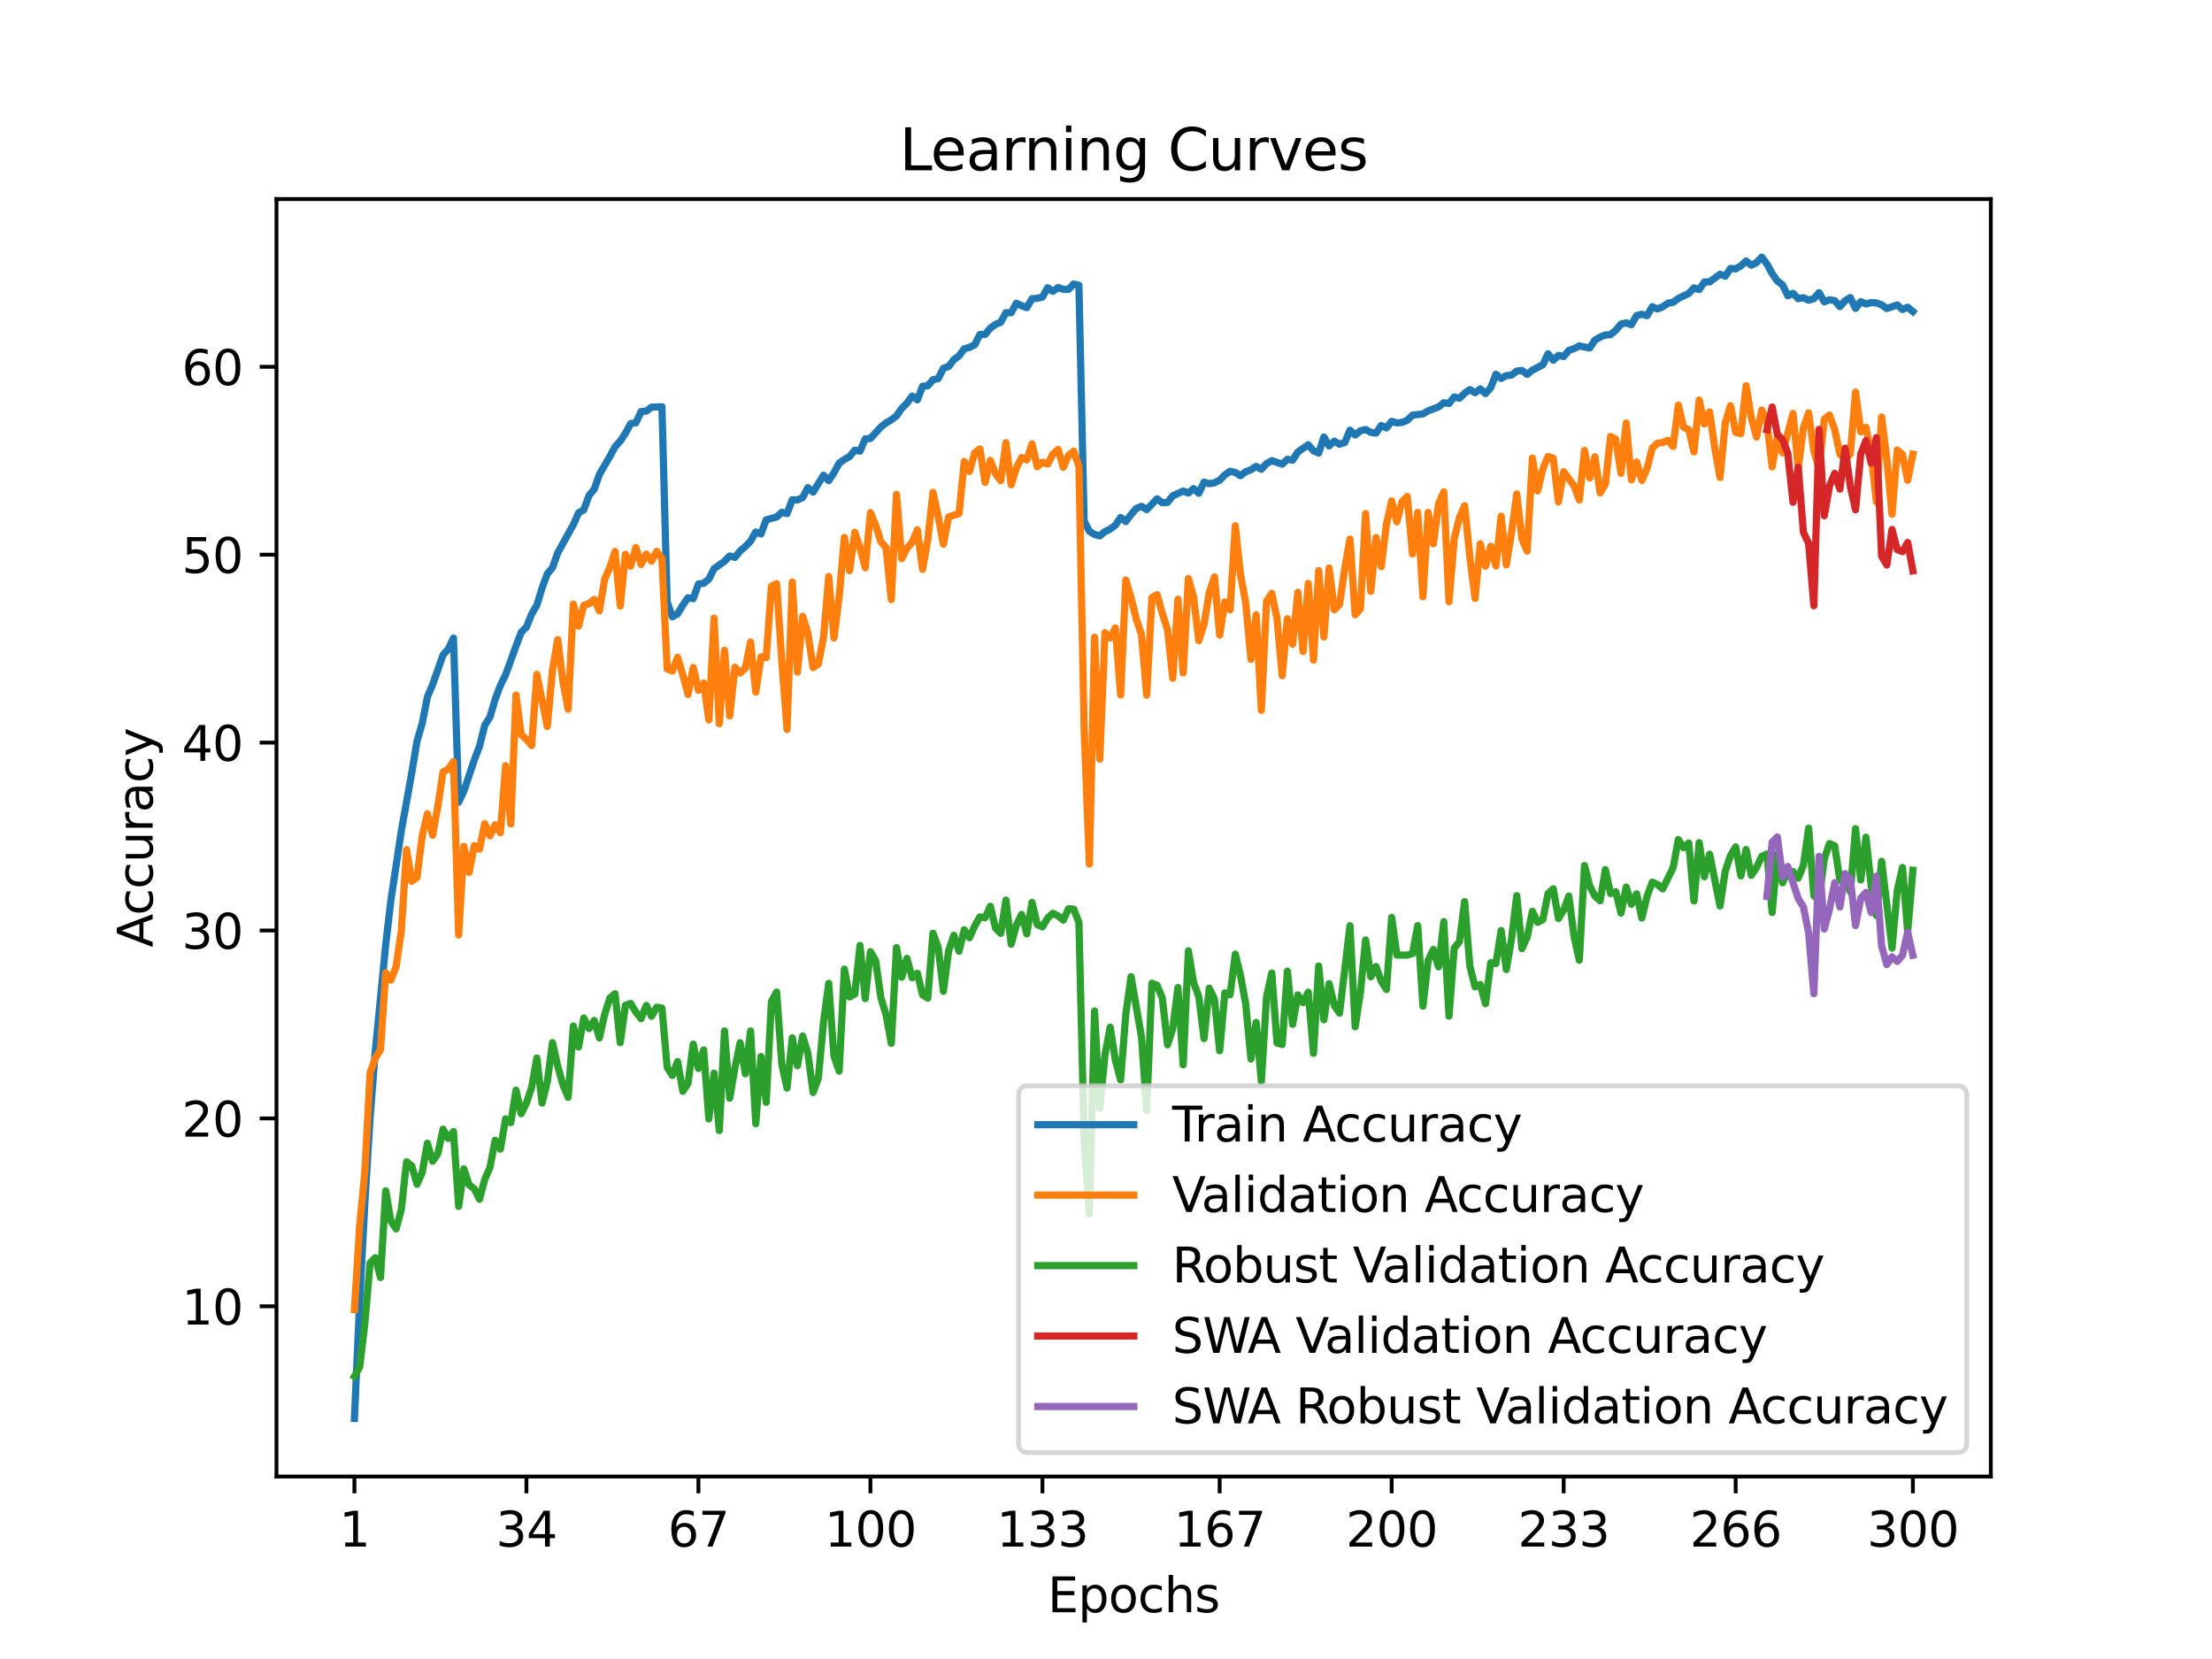 <?xml version="1.0" encoding="utf-8" standalone="no"?>
<!DOCTYPE svg PUBLIC "-//W3C//DTD SVG 1.1//EN"
  "http://www.w3.org/Graphics/SVG/1.1/DTD/svg11.dtd">
<svg xmlns:xlink="http://www.w3.org/1999/xlink" width="460.8pt" height="345.6pt" viewBox="0 0 460.8 345.6" xmlns="http://www.w3.org/2000/svg" version="1.1">
 <defs>
  <style type="text/css">*{stroke-linejoin: round; stroke-linecap: butt}</style>
 </defs>
 <g id="figure_1">
  <g id="patch_1">
   <path d="M 0 345.6 
L 460.8 345.6 
L 460.8 0 
L 0 0 
z
" style="fill: #ffffff"/>
  </g>
  <g id="axes_1">
   <g id="patch_2">
    <path d="M 57.6 307.584 
L 414.72 307.584 
L 414.72 41.472 
L 57.6 41.472 
z
" style="fill: #ffffff"/>
   </g>
   <g id="matplotlib.axis_1">
    <g id="xtick_1">
     <g id="line2d_1">
      <defs>
       <path id="mcc924ea0cf" d="M 0 0 
L 0 3.5 
" style="stroke: #000000; stroke-width: 0.8"/>
      </defs>
      <g>
       <use xlink:href="#mcc924ea0cf" x="73.833" y="307.584" style="stroke: #000000; stroke-width: 0.8"/>
      </g>
     </g>
     <g id="text_1">
      <!-- 1 -->
      <g transform="translate(70.651 322.182) scale(0.1 -0.1)">
       <defs>
        <path id="DejaVuSans-31" d="M 794 531 
L 1825 531 
L 1825 4091 
L 703 3866 
L 703 4441 
L 1819 4666 
L 2450 4666 
L 2450 531 
L 3481 531 
L 3481 0 
L 794 0 
L 794 531 
z
" transform="scale(0.016)"/>
       </defs>
       <use xlink:href="#DejaVuSans-31"/>
      </g>
     </g>
    </g>
    <g id="xtick_2">
     <g id="line2d_2">
      <g>
       <use xlink:href="#mcc924ea0cf" x="109.664" y="307.584" style="stroke: #000000; stroke-width: 0.8"/>
      </g>
     </g>
     <g id="text_2">
      <!-- 34 -->
      <g transform="translate(103.302 322.182) scale(0.1 -0.1)">
       <defs>
        <path id="DejaVuSans-33" d="M 2597 2516 
Q 3050 2419 3304 2112 
Q 3559 1806 3559 1356 
Q 3559 666 3084 287 
Q 2609 -91 1734 -91 
Q 1441 -91 1130 -33 
Q 819 25 488 141 
L 488 750 
Q 750 597 1062 519 
Q 1375 441 1716 441 
Q 2309 441 2620 675 
Q 2931 909 2931 1356 
Q 2931 1769 2642 2001 
Q 2353 2234 1838 2234 
L 1294 2234 
L 1294 2753 
L 1863 2753 
Q 2328 2753 2575 2939 
Q 2822 3125 2822 3475 
Q 2822 3834 2567 4026 
Q 2313 4219 1838 4219 
Q 1578 4219 1281 4162 
Q 984 4106 628 3988 
L 628 4550 
Q 988 4650 1302 4700 
Q 1616 4750 1894 4750 
Q 2613 4750 3031 4423 
Q 3450 4097 3450 3541 
Q 3450 3153 3228 2886 
Q 3006 2619 2597 2516 
z
" transform="scale(0.016)"/>
        <path id="DejaVuSans-34" d="M 2419 4116 
L 825 1625 
L 2419 1625 
L 2419 4116 
z
M 2253 4666 
L 3047 4666 
L 3047 1625 
L 3713 1625 
L 3713 1100 
L 3047 1100 
L 3047 0 
L 2419 0 
L 2419 1100 
L 313 1100 
L 313 1709 
L 2253 4666 
z
" transform="scale(0.016)"/>
       </defs>
       <use xlink:href="#DejaVuSans-33"/>
       <use xlink:href="#DejaVuSans-34" x="63.623"/>
      </g>
     </g>
    </g>
    <g id="xtick_3">
     <g id="line2d_3">
      <g>
       <use xlink:href="#mcc924ea0cf" x="145.496" y="307.584" style="stroke: #000000; stroke-width: 0.8"/>
      </g>
     </g>
     <g id="text_3">
      <!-- 67 -->
      <g transform="translate(139.133 322.182) scale(0.1 -0.1)">
       <defs>
        <path id="DejaVuSans-36" d="M 2113 2584 
Q 1688 2584 1439 2293 
Q 1191 2003 1191 1497 
Q 1191 994 1439 701 
Q 1688 409 2113 409 
Q 2538 409 2786 701 
Q 3034 994 3034 1497 
Q 3034 2003 2786 2293 
Q 2538 2584 2113 2584 
z
M 3366 4563 
L 3366 3988 
Q 3128 4100 2886 4159 
Q 2644 4219 2406 4219 
Q 1781 4219 1451 3797 
Q 1122 3375 1075 2522 
Q 1259 2794 1537 2939 
Q 1816 3084 2150 3084 
Q 2853 3084 3261 2657 
Q 3669 2231 3669 1497 
Q 3669 778 3244 343 
Q 2819 -91 2113 -91 
Q 1303 -91 875 529 
Q 447 1150 447 2328 
Q 447 3434 972 4092 
Q 1497 4750 2381 4750 
Q 2619 4750 2861 4703 
Q 3103 4656 3366 4563 
z
" transform="scale(0.016)"/>
        <path id="DejaVuSans-37" d="M 525 4666 
L 3525 4666 
L 3525 4397 
L 1831 0 
L 1172 0 
L 2766 4134 
L 525 4134 
L 525 4666 
z
" transform="scale(0.016)"/>
       </defs>
       <use xlink:href="#DejaVuSans-36"/>
       <use xlink:href="#DejaVuSans-37" x="63.623"/>
      </g>
     </g>
    </g>
    <g id="xtick_4">
     <g id="line2d_4">
      <g>
       <use xlink:href="#mcc924ea0cf" x="181.327" y="307.584" style="stroke: #000000; stroke-width: 0.8"/>
      </g>
     </g>
     <g id="text_4">
      <!-- 100 -->
      <g transform="translate(171.783 322.182) scale(0.1 -0.1)">
       <defs>
        <path id="DejaVuSans-30" d="M 2034 4250 
Q 1547 4250 1301 3770 
Q 1056 3291 1056 2328 
Q 1056 1369 1301 889 
Q 1547 409 2034 409 
Q 2525 409 2770 889 
Q 3016 1369 3016 2328 
Q 3016 3291 2770 3770 
Q 2525 4250 2034 4250 
z
M 2034 4750 
Q 2819 4750 3233 4129 
Q 3647 3509 3647 2328 
Q 3647 1150 3233 529 
Q 2819 -91 2034 -91 
Q 1250 -91 836 529 
Q 422 1150 422 2328 
Q 422 3509 836 4129 
Q 1250 4750 2034 4750 
z
" transform="scale(0.016)"/>
       </defs>
       <use xlink:href="#DejaVuSans-31"/>
       <use xlink:href="#DejaVuSans-30" x="63.623"/>
       <use xlink:href="#DejaVuSans-30" x="127.246"/>
      </g>
     </g>
    </g>
    <g id="xtick_5">
     <g id="line2d_5">
      <g>
       <use xlink:href="#mcc924ea0cf" x="217.158" y="307.584" style="stroke: #000000; stroke-width: 0.8"/>
      </g>
     </g>
     <g id="text_5">
      <!-- 133 -->
      <g transform="translate(207.615 322.182) scale(0.1 -0.1)">
       <use xlink:href="#DejaVuSans-31"/>
       <use xlink:href="#DejaVuSans-33" x="63.623"/>
       <use xlink:href="#DejaVuSans-33" x="127.246"/>
      </g>
     </g>
    </g>
    <g id="xtick_6">
     <g id="line2d_6">
      <g>
       <use xlink:href="#mcc924ea0cf" x="254.076" y="307.584" style="stroke: #000000; stroke-width: 0.8"/>
      </g>
     </g>
     <g id="text_6">
      <!-- 167 -->
      <g transform="translate(244.532 322.182) scale(0.1 -0.1)">
       <use xlink:href="#DejaVuSans-31"/>
       <use xlink:href="#DejaVuSans-36" x="63.623"/>
       <use xlink:href="#DejaVuSans-37" x="127.246"/>
      </g>
     </g>
    </g>
    <g id="xtick_7">
     <g id="line2d_7">
      <g>
       <use xlink:href="#mcc924ea0cf" x="289.907" y="307.584" style="stroke: #000000; stroke-width: 0.8"/>
      </g>
     </g>
     <g id="text_7">
      <!-- 200 -->
      <g transform="translate(280.363 322.182) scale(0.1 -0.1)">
       <defs>
        <path id="DejaVuSans-32" d="M 1228 531 
L 3431 531 
L 3431 0 
L 469 0 
L 469 531 
Q 828 903 1448 1529 
Q 2069 2156 2228 2338 
Q 2531 2678 2651 2914 
Q 2772 3150 2772 3378 
Q 2772 3750 2511 3984 
Q 2250 4219 1831 4219 
Q 1534 4219 1204 4116 
Q 875 4013 500 3803 
L 500 4441 
Q 881 4594 1212 4672 
Q 1544 4750 1819 4750 
Q 2544 4750 2975 4387 
Q 3406 4025 3406 3419 
Q 3406 3131 3298 2873 
Q 3191 2616 2906 2266 
Q 2828 2175 2409 1742 
Q 1991 1309 1228 531 
z
" transform="scale(0.016)"/>
       </defs>
       <use xlink:href="#DejaVuSans-32"/>
       <use xlink:href="#DejaVuSans-30" x="63.623"/>
       <use xlink:href="#DejaVuSans-30" x="127.246"/>
      </g>
     </g>
    </g>
    <g id="xtick_8">
     <g id="line2d_8">
      <g>
       <use xlink:href="#mcc924ea0cf" x="325.739" y="307.584" style="stroke: #000000; stroke-width: 0.8"/>
      </g>
     </g>
     <g id="text_8">
      <!-- 233 -->
      <g transform="translate(316.195 322.182) scale(0.1 -0.1)">
       <use xlink:href="#DejaVuSans-32"/>
       <use xlink:href="#DejaVuSans-33" x="63.623"/>
       <use xlink:href="#DejaVuSans-33" x="127.246"/>
      </g>
     </g>
    </g>
    <g id="xtick_9">
     <g id="line2d_9">
      <g>
       <use xlink:href="#mcc924ea0cf" x="361.57" y="307.584" style="stroke: #000000; stroke-width: 0.8"/>
      </g>
     </g>
     <g id="text_9">
      <!-- 266 -->
      <g transform="translate(352.026 322.182) scale(0.1 -0.1)">
       <use xlink:href="#DejaVuSans-32"/>
       <use xlink:href="#DejaVuSans-36" x="63.623"/>
       <use xlink:href="#DejaVuSans-36" x="127.246"/>
      </g>
     </g>
    </g>
    <g id="xtick_10">
     <g id="line2d_10">
      <g>
       <use xlink:href="#mcc924ea0cf" x="398.487" y="307.584" style="stroke: #000000; stroke-width: 0.8"/>
      </g>
     </g>
     <g id="text_10">
      <!-- 300 -->
      <g transform="translate(388.944 322.182) scale(0.1 -0.1)">
       <use xlink:href="#DejaVuSans-33"/>
       <use xlink:href="#DejaVuSans-30" x="63.623"/>
       <use xlink:href="#DejaVuSans-30" x="127.246"/>
      </g>
     </g>
    </g>
    <g id="text_11">
     <!-- Epochs -->
     <g transform="translate(218.244 335.861) scale(0.1 -0.1)">
      <defs>
       <path id="DejaVuSans-45" d="M 628 4666 
L 3578 4666 
L 3578 4134 
L 1259 4134 
L 1259 2753 
L 3481 2753 
L 3481 2222 
L 1259 2222 
L 1259 531 
L 3634 531 
L 3634 0 
L 628 0 
L 628 4666 
z
" transform="scale(0.016)"/>
       <path id="DejaVuSans-70" d="M 1159 525 
L 1159 -1331 
L 581 -1331 
L 581 3500 
L 1159 3500 
L 1159 2969 
Q 1341 3281 1617 3432 
Q 1894 3584 2278 3584 
Q 2916 3584 3314 3078 
Q 3713 2572 3713 1747 
Q 3713 922 3314 415 
Q 2916 -91 2278 -91 
Q 1894 -91 1617 61 
Q 1341 213 1159 525 
z
M 3116 1747 
Q 3116 2381 2855 2742 
Q 2594 3103 2138 3103 
Q 1681 3103 1420 2742 
Q 1159 2381 1159 1747 
Q 1159 1113 1420 752 
Q 1681 391 2138 391 
Q 2594 391 2855 752 
Q 3116 1113 3116 1747 
z
" transform="scale(0.016)"/>
       <path id="DejaVuSans-6f" d="M 1959 3097 
Q 1497 3097 1228 2736 
Q 959 2375 959 1747 
Q 959 1119 1226 758 
Q 1494 397 1959 397 
Q 2419 397 2687 759 
Q 2956 1122 2956 1747 
Q 2956 2369 2687 2733 
Q 2419 3097 1959 3097 
z
M 1959 3584 
Q 2709 3584 3137 3096 
Q 3566 2609 3566 1747 
Q 3566 888 3137 398 
Q 2709 -91 1959 -91 
Q 1206 -91 779 398 
Q 353 888 353 1747 
Q 353 2609 779 3096 
Q 1206 3584 1959 3584 
z
" transform="scale(0.016)"/>
       <path id="DejaVuSans-63" d="M 3122 3366 
L 3122 2828 
Q 2878 2963 2633 3030 
Q 2388 3097 2138 3097 
Q 1578 3097 1268 2742 
Q 959 2388 959 1747 
Q 959 1106 1268 751 
Q 1578 397 2138 397 
Q 2388 397 2633 464 
Q 2878 531 3122 666 
L 3122 134 
Q 2881 22 2623 -34 
Q 2366 -91 2075 -91 
Q 1284 -91 818 406 
Q 353 903 353 1747 
Q 353 2603 823 3093 
Q 1294 3584 2113 3584 
Q 2378 3584 2631 3529 
Q 2884 3475 3122 3366 
z
" transform="scale(0.016)"/>
       <path id="DejaVuSans-68" d="M 3513 2113 
L 3513 0 
L 2938 0 
L 2938 2094 
Q 2938 2591 2744 2837 
Q 2550 3084 2163 3084 
Q 1697 3084 1428 2787 
Q 1159 2491 1159 1978 
L 1159 0 
L 581 0 
L 581 4863 
L 1159 4863 
L 1159 2956 
Q 1366 3272 1645 3428 
Q 1925 3584 2291 3584 
Q 2894 3584 3203 3211 
Q 3513 2838 3513 2113 
z
" transform="scale(0.016)"/>
       <path id="DejaVuSans-73" d="M 2834 3397 
L 2834 2853 
Q 2591 2978 2328 3040 
Q 2066 3103 1784 3103 
Q 1356 3103 1142 2972 
Q 928 2841 928 2578 
Q 928 2378 1081 2264 
Q 1234 2150 1697 2047 
L 1894 2003 
Q 2506 1872 2764 1633 
Q 3022 1394 3022 966 
Q 3022 478 2636 193 
Q 2250 -91 1575 -91 
Q 1294 -91 989 -36 
Q 684 19 347 128 
L 347 722 
Q 666 556 975 473 
Q 1284 391 1588 391 
Q 1994 391 2212 530 
Q 2431 669 2431 922 
Q 2431 1156 2273 1281 
Q 2116 1406 1581 1522 
L 1381 1569 
Q 847 1681 609 1914 
Q 372 2147 372 2553 
Q 372 3047 722 3315 
Q 1072 3584 1716 3584 
Q 2034 3584 2315 3537 
Q 2597 3491 2834 3397 
z
" transform="scale(0.016)"/>
      </defs>
      <use xlink:href="#DejaVuSans-45"/>
      <use xlink:href="#DejaVuSans-70" x="63.184"/>
      <use xlink:href="#DejaVuSans-6f" x="126.66"/>
      <use xlink:href="#DejaVuSans-63" x="187.842"/>
      <use xlink:href="#DejaVuSans-68" x="242.822"/>
      <use xlink:href="#DejaVuSans-73" x="306.201"/>
     </g>
    </g>
   </g>
   <g id="matplotlib.axis_2">
    <g id="ytick_1">
     <g id="line2d_11">
      <defs>
       <path id="mb33be1d3db" d="M 0 0 
L -3.5 0 
" style="stroke: #000000; stroke-width: 0.8"/>
      </defs>
      <g>
       <use xlink:href="#mb33be1d3db" x="57.6" y="272.127" style="stroke: #000000; stroke-width: 0.8"/>
      </g>
     </g>
     <g id="text_12">
      <!-- 10 -->
      <g transform="translate(37.875 275.926) scale(0.1 -0.1)">
       <use xlink:href="#DejaVuSans-31"/>
       <use xlink:href="#DejaVuSans-30" x="63.623"/>
      </g>
     </g>
    </g>
    <g id="ytick_2">
     <g id="line2d_12">
      <g>
       <use xlink:href="#mb33be1d3db" x="57.6" y="232.983" style="stroke: #000000; stroke-width: 0.8"/>
      </g>
     </g>
     <g id="text_13">
      <!-- 20 -->
      <g transform="translate(37.875 236.783) scale(0.1 -0.1)">
       <use xlink:href="#DejaVuSans-32"/>
       <use xlink:href="#DejaVuSans-30" x="63.623"/>
      </g>
     </g>
    </g>
    <g id="ytick_3">
     <g id="line2d_13">
      <g>
       <use xlink:href="#mb33be1d3db" x="57.6" y="193.84" style="stroke: #000000; stroke-width: 0.8"/>
      </g>
     </g>
     <g id="text_14">
      <!-- 30 -->
      <g transform="translate(37.875 197.639) scale(0.1 -0.1)">
       <use xlink:href="#DejaVuSans-33"/>
       <use xlink:href="#DejaVuSans-30" x="63.623"/>
      </g>
     </g>
    </g>
    <g id="ytick_4">
     <g id="line2d_14">
      <g>
       <use xlink:href="#mb33be1d3db" x="57.6" y="154.696" style="stroke: #000000; stroke-width: 0.8"/>
      </g>
     </g>
     <g id="text_15">
      <!-- 40 -->
      <g transform="translate(37.875 158.495) scale(0.1 -0.1)">
       <use xlink:href="#DejaVuSans-34"/>
       <use xlink:href="#DejaVuSans-30" x="63.623"/>
      </g>
     </g>
    </g>
    <g id="ytick_5">
     <g id="line2d_15">
      <g>
       <use xlink:href="#mb33be1d3db" x="57.6" y="115.552" style="stroke: #000000; stroke-width: 0.8"/>
      </g>
     </g>
     <g id="text_16">
      <!-- 50 -->
      <g transform="translate(37.875 119.351) scale(0.1 -0.1)">
       <defs>
        <path id="DejaVuSans-35" d="M 691 4666 
L 3169 4666 
L 3169 4134 
L 1269 4134 
L 1269 2991 
Q 1406 3038 1543 3061 
Q 1681 3084 1819 3084 
Q 2600 3084 3056 2656 
Q 3513 2228 3513 1497 
Q 3513 744 3044 326 
Q 2575 -91 1722 -91 
Q 1428 -91 1123 -41 
Q 819 9 494 109 
L 494 744 
Q 775 591 1075 516 
Q 1375 441 1709 441 
Q 2250 441 2565 725 
Q 2881 1009 2881 1497 
Q 2881 1984 2565 2268 
Q 2250 2553 1709 2553 
Q 1456 2553 1204 2497 
Q 953 2441 691 2322 
L 691 4666 
z
" transform="scale(0.016)"/>
       </defs>
       <use xlink:href="#DejaVuSans-35"/>
       <use xlink:href="#DejaVuSans-30" x="63.623"/>
      </g>
     </g>
    </g>
    <g id="ytick_6">
     <g id="line2d_16">
      <g>
       <use xlink:href="#mb33be1d3db" x="57.6" y="76.408" style="stroke: #000000; stroke-width: 0.8"/>
      </g>
     </g>
     <g id="text_17">
      <!-- 60 -->
      <g transform="translate(37.875 80.208) scale(0.1 -0.1)">
       <use xlink:href="#DejaVuSans-36"/>
       <use xlink:href="#DejaVuSans-30" x="63.623"/>
      </g>
     </g>
    </g>
    <g id="text_18">
     <!-- Accuracy -->
     <g transform="translate(31.795 197.356) rotate(-90) scale(0.1 -0.1)">
      <defs>
       <path id="DejaVuSans-41" d="M 2188 4044 
L 1331 1722 
L 3047 1722 
L 2188 4044 
z
M 1831 4666 
L 2547 4666 
L 4325 0 
L 3669 0 
L 3244 1197 
L 1141 1197 
L 716 0 
L 50 0 
L 1831 4666 
z
" transform="scale(0.016)"/>
       <path id="DejaVuSans-75" d="M 544 1381 
L 544 3500 
L 1119 3500 
L 1119 1403 
Q 1119 906 1312 657 
Q 1506 409 1894 409 
Q 2359 409 2629 706 
Q 2900 1003 2900 1516 
L 2900 3500 
L 3475 3500 
L 3475 0 
L 2900 0 
L 2900 538 
Q 2691 219 2414 64 
Q 2138 -91 1772 -91 
Q 1169 -91 856 284 
Q 544 659 544 1381 
z
M 1991 3584 
L 1991 3584 
z
" transform="scale(0.016)"/>
       <path id="DejaVuSans-72" d="M 2631 2963 
Q 2534 3019 2420 3045 
Q 2306 3072 2169 3072 
Q 1681 3072 1420 2755 
Q 1159 2438 1159 1844 
L 1159 0 
L 581 0 
L 581 3500 
L 1159 3500 
L 1159 2956 
Q 1341 3275 1631 3429 
Q 1922 3584 2338 3584 
Q 2397 3584 2469 3576 
Q 2541 3569 2628 3553 
L 2631 2963 
z
" transform="scale(0.016)"/>
       <path id="DejaVuSans-61" d="M 2194 1759 
Q 1497 1759 1228 1600 
Q 959 1441 959 1056 
Q 959 750 1161 570 
Q 1363 391 1709 391 
Q 2188 391 2477 730 
Q 2766 1069 2766 1631 
L 2766 1759 
L 2194 1759 
z
M 3341 1997 
L 3341 0 
L 2766 0 
L 2766 531 
Q 2569 213 2275 61 
Q 1981 -91 1556 -91 
Q 1019 -91 701 211 
Q 384 513 384 1019 
Q 384 1609 779 1909 
Q 1175 2209 1959 2209 
L 2766 2209 
L 2766 2266 
Q 2766 2663 2505 2880 
Q 2244 3097 1772 3097 
Q 1472 3097 1187 3025 
Q 903 2953 641 2809 
L 641 3341 
Q 956 3463 1253 3523 
Q 1550 3584 1831 3584 
Q 2591 3584 2966 3190 
Q 3341 2797 3341 1997 
z
" transform="scale(0.016)"/>
       <path id="DejaVuSans-79" d="M 2059 -325 
Q 1816 -950 1584 -1140 
Q 1353 -1331 966 -1331 
L 506 -1331 
L 506 -850 
L 844 -850 
Q 1081 -850 1212 -737 
Q 1344 -625 1503 -206 
L 1606 56 
L 191 3500 
L 800 3500 
L 1894 763 
L 2988 3500 
L 3597 3500 
L 2059 -325 
z
" transform="scale(0.016)"/>
      </defs>
      <use xlink:href="#DejaVuSans-41"/>
      <use xlink:href="#DejaVuSans-63" x="66.658"/>
      <use xlink:href="#DejaVuSans-63" x="121.639"/>
      <use xlink:href="#DejaVuSans-75" x="176.619"/>
      <use xlink:href="#DejaVuSans-72" x="239.998"/>
      <use xlink:href="#DejaVuSans-61" x="281.111"/>
      <use xlink:href="#DejaVuSans-63" x="342.391"/>
      <use xlink:href="#DejaVuSans-79" x="397.371"/>
     </g>
    </g>
   </g>
   <g id="line2d_17">
    <path d="M 73.833 295.488 
L 74.919 271.168 
L 76.004 250.653 
L 77.09 232.944 
L 78.176 219.04 
L 80.348 196.803 
L 81.433 187.526 
L 83.605 173.066 
L 85.777 160.99 
L 86.862 154.434 
L 87.948 150.695 
L 89.034 145.188 
L 90.12 142.62 
L 92.291 136.439 
L 93.377 135.23 
L 94.463 132.912 
L 95.549 167.085 
L 96.635 164.807 
L 98.806 158.297 
L 99.892 155.475 
L 100.978 151.091 
L 102.064 149.392 
L 103.149 145.673 
L 104.235 142.788 
L 105.321 140.588 
L 107.493 134.588 
L 108.578 131.711 
L 109.664 130.65 
L 110.75 127.925 
L 111.836 126.066 
L 112.922 122.512 
L 114.007 119.545 
L 115.093 118.269 
L 116.179 115.176 
L 119.436 109.293 
L 120.522 106.85 
L 121.608 106.216 
L 122.694 103.23 
L 123.78 101.922 
L 124.865 98.826 
L 127.037 95.088 
L 128.123 93.056 
L 129.209 91.886 
L 130.294 90.254 
L 131.38 88.242 
L 132.466 88.081 
L 133.552 85.74 
L 134.638 85.642 
L 135.723 84.824 
L 137.895 84.734 
L 138.981 125.389 
L 140.067 128.485 
L 141.152 127.878 
L 142.238 126.086 
L 143.324 124.512 
L 144.41 124.716 
L 145.496 121.659 
L 146.581 121.506 
L 147.667 120.641 
L 148.753 118.468 
L 150.925 116.926 
L 152.01 115.81 
L 153.096 116.116 
L 154.182 114.769 
L 155.268 113.861 
L 156.354 112.73 
L 157.439 110.824 
L 158.525 111.235 
L 159.611 108.287 
L 161.783 107.7 
L 162.868 106.713 
L 163.954 106.991 
L 165.04 104.11 
L 166.126 104.138 
L 167.212 103.641 
L 168.297 101.582 
L 169.383 102.517 
L 171.555 98.994 
L 172.641 100.122 
L 173.726 98.485 
L 174.812 96.493 
L 175.898 95.71 
L 176.984 95.107 
L 178.07 93.788 
L 179.155 93.972 
L 180.241 91.432 
L 181.327 91.346 
L 183.499 88.946 
L 184.584 88.105 
L 185.67 87.466 
L 186.756 86.633 
L 187.842 85.075 
L 188.928 83.994 
L 190.013 82.507 
L 191.099 83.294 
L 192.185 80.464 
L 193.271 80.37 
L 194.357 79.109 
L 195.442 78.878 
L 196.528 76.718 
L 197.614 76.35 
L 198.7 74.929 
L 199.786 74.138 
L 200.871 72.662 
L 201.957 72.353 
L 203.043 71.856 
L 204.129 69.68 
L 205.215 69.672 
L 206.3 68.36 
L 207.386 67.581 
L 208.472 67.116 
L 209.558 65.131 
L 210.644 65.147 
L 211.729 63.158 
L 212.815 63.698 
L 213.901 64.086 
L 214.987 62.219 
L 216.073 62.144 
L 217.158 61.882 
L 218.244 59.941 
L 219.33 60.688 
L 220.416 59.905 
L 221.502 60.277 
L 222.587 60.289 
L 223.673 59.166 
L 224.759 59.424 
L 225.845 108.553 
L 226.931 110.667 
L 228.016 111.344 
L 229.102 111.63 
L 230.188 110.722 
L 231.274 110.232 
L 232.36 109.403 
L 233.445 107.806 
L 234.531 108.651 
L 235.617 107.187 
L 236.703 105.931 
L 237.789 105.48 
L 238.875 106.165 
L 241.046 103.915 
L 242.132 104.748 
L 243.218 104.662 
L 244.304 103.292 
L 246.475 102.298 
L 247.561 102.705 
L 248.647 101.777 
L 249.733 102.752 
L 250.818 100.443 
L 251.904 100.764 
L 252.99 100.572 
L 254.076 100.028 
L 255.162 98.932 
L 256.247 98.164 
L 257.333 98.419 
L 258.419 99.092 
L 259.505 98.274 
L 260.591 97.859 
L 261.676 97.166 
L 262.762 97.75 
L 263.848 96.56 
L 264.934 95.961 
L 267.105 96.697 
L 268.191 95.679 
L 269.277 95.851 
L 270.363 94.156 
L 272.534 92.649 
L 273.62 93.921 
L 274.706 94.371 
L 275.792 91.044 
L 276.878 92.9 
L 277.963 91.898 
L 279.049 92.543 
L 280.135 92.195 
L 281.221 89.608 
L 282.307 90.621 
L 283.392 89.745 
L 284.478 89.471 
L 285.564 90.066 
L 286.65 90.23 
L 287.736 88.637 
L 288.821 89.15 
L 289.907 87.768 
L 290.993 88.101 
L 292.079 87.995 
L 293.165 87.553 
L 294.25 86.472 
L 296.422 86.233 
L 297.508 85.58 
L 299.679 84.769 
L 300.765 83.9 
L 301.851 84.053 
L 302.937 82.687 
L 304.023 82.965 
L 305.108 81.92 
L 306.194 81.153 
L 307.28 81.814 
L 308.366 81.016 
L 309.452 81.994 
L 310.537 80.781 
L 311.623 77.97 
L 312.709 78.847 
L 313.795 78.244 
L 314.881 78.139 
L 315.966 77.297 
L 317.052 77.183 
L 318.138 77.986 
L 319.224 77.105 
L 321.395 75.99 
L 322.481 73.696 
L 323.567 75.034 
L 324.653 74.04 
L 325.739 74.267 
L 326.824 72.987 
L 327.91 72.619 
L 328.996 72.071 
L 331.168 72.494 
L 332.253 70.838 
L 333.339 70.228 
L 334.425 69.77 
L 335.511 69.715 
L 336.597 68.803 
L 337.682 67.519 
L 338.768 67.257 
L 339.854 67.648 
L 340.94 65.73 
L 342.026 65.468 
L 343.111 65.765 
L 344.197 63.886 
L 345.283 64.372 
L 346.369 63.906 
L 347.455 63.162 
L 348.54 62.966 
L 349.626 62.168 
L 351.798 61.127 
L 352.884 59.976 
L 353.969 60.328 
L 355.055 58.743 
L 356.141 58.723 
L 358.313 57.126 
L 359.398 57.529 
L 360.484 55.921 
L 361.57 55.999 
L 362.656 55.396 
L 363.742 54.367 
L 364.827 55.251 
L 365.913 54.715 
L 366.999 53.568 
L 368.085 54.989 
L 369.171 56.989 
L 370.256 58.528 
L 371.342 59.35 
L 372.428 61.612 
L 373.514 61.103 
L 374.6 62.231 
L 375.685 62.019 
L 376.771 62.54 
L 377.857 62.219 
L 378.943 60.962 
L 380.029 62.872 
L 381.114 62.454 
L 382.2 62.626 
L 383.286 63.863 
L 384.372 62.645 
L 385.458 61.988 
L 386.543 64.254 
L 387.629 62.841 
L 388.715 63.315 
L 389.801 63.041 
L 390.887 63.099 
L 391.972 63.503 
L 393.058 64.27 
L 395.23 63.526 
L 396.316 64.481 
L 397.401 63.988 
L 398.487 64.896 
L 398.487 64.896 
" clip-path="url(#p3b4bf6037f)" style="fill: none; stroke: #1f77b4; stroke-width: 1.5; stroke-linecap: square"/>
   </g>
   <g id="line2d_18">
    <path d="M 73.833 272.792 
L 74.919 255.334 
L 76.004 244.139 
L 77.09 223.511 
L 78.176 220.457 
L 79.262 218.618 
L 80.348 202.647 
L 81.433 204.174 
L 82.519 201.355 
L 83.605 193.84 
L 84.691 177.008 
L 85.777 183.584 
L 86.862 182.801 
L 87.948 174.15 
L 89.034 169.531 
L 90.12 173.994 
L 91.206 167.926 
L 92.291 160.802 
L 93.377 160.254 
L 94.463 158.649 
L 95.549 194.779 
L 96.635 176.303 
L 97.72 181.744 
L 98.806 176.147 
L 99.892 176.89 
L 100.978 171.567 
L 102.064 174.111 
L 103.149 171.802 
L 104.235 173.485 
L 105.321 159.511 
L 106.407 171.645 
L 107.493 144.792 
L 108.578 153.052 
L 109.664 154.03 
L 110.75 155.322 
L 111.836 140.487 
L 114.007 151.329 
L 115.093 139.625 
L 116.179 133.245 
L 117.265 141.974 
L 118.351 147.728 
L 119.436 125.847 
L 120.522 130.427 
L 121.608 126.121 
L 122.694 125.769 
L 123.78 124.868 
L 124.865 127.256 
L 125.951 120.68 
L 127.037 118.214 
L 128.123 114.887 
L 129.209 126.238 
L 130.294 115.474 
L 131.38 117.94 
L 132.466 114.065 
L 133.552 117.588 
L 134.638 115.435 
L 135.723 116.883 
L 136.809 114.848 
L 137.895 116.374 
L 138.981 139.351 
L 140.067 139.782 
L 141.152 136.925 
L 142.238 140.565 
L 143.324 144.675 
L 144.41 139.038 
L 145.496 143.814 
L 146.581 142.287 
L 147.667 149.959 
L 148.753 128.783 
L 149.839 150.781 
L 150.925 135.476 
L 152.01 149.137 
L 153.096 138.999 
L 154.182 140.213 
L 155.268 139.195 
L 156.354 133.754 
L 157.439 144.166 
L 158.525 136.846 
L 159.611 137.003 
L 160.697 122.128 
L 161.783 121.58 
L 162.868 137.825 
L 163.954 151.956 
L 165.04 121.267 
L 166.126 140.017 
L 167.212 128.391 
L 168.297 131.875 
L 169.383 139.077 
L 170.469 138.295 
L 171.555 132.775 
L 172.641 120.093 
L 173.726 132.893 
L 174.812 124.32 
L 175.898 111.951 
L 176.984 118.879 
L 178.07 110.894 
L 179.155 114.104 
L 180.241 118.253 
L 181.327 106.784 
L 182.413 109.407 
L 183.499 112.851 
L 184.584 114.065 
L 185.67 124.907 
L 186.756 102.987 
L 187.842 116.374 
L 188.928 114.221 
L 190.013 112.969 
L 191.099 110.385 
L 192.185 118.605 
L 193.271 112.499 
L 194.357 102.556 
L 195.442 107.567 
L 196.528 113.36 
L 197.614 107.684 
L 199.786 106.98 
L 200.871 96.137 
L 201.957 98.211 
L 203.043 94.336 
L 204.129 93.514 
L 205.215 100.482 
L 206.3 95.902 
L 207.386 98.681 
L 208.472 100.129 
L 209.558 92.222 
L 210.644 100.991 
L 211.729 97.507 
L 212.815 95.315 
L 213.901 95.824 
L 214.987 92.457 
L 216.073 97.233 
L 217.158 96.293 
L 218.244 96.685 
L 219.33 94.61 
L 220.416 93.632 
L 221.502 97.35 
L 222.587 94.884 
L 223.673 93.984 
L 224.759 97.155 
L 225.845 151.838 
L 226.931 180.022 
L 228.016 132.736 
L 229.102 158.14 
L 230.188 131.797 
L 231.274 132.893 
L 232.36 130.818 
L 233.445 144.753 
L 234.531 120.837 
L 235.617 124.516 
L 236.703 128.939 
L 237.789 132.188 
L 238.875 144.792 
L 239.96 124.516 
L 241.046 123.89 
L 242.132 127.804 
L 243.218 131.17 
L 244.304 141.309 
L 245.389 124.829 
L 246.475 140.174 
L 247.561 120.523 
L 248.647 124.399 
L 249.733 133.48 
L 250.818 130.035 
L 251.904 123.498 
L 252.99 120.171 
L 254.076 132.306 
L 255.162 125.377 
L 256.247 127.021 
L 257.333 109.524 
L 258.419 119.701 
L 259.505 125.573 
L 260.591 137.355 
L 261.676 128.078 
L 262.762 147.963 
L 263.848 125.221 
L 264.934 123.616 
L 266.02 128.822 
L 267.105 140.761 
L 268.191 128.9 
L 269.277 134.185 
L 270.363 123.381 
L 271.449 135.711 
L 272.534 121.541 
L 273.62 137.512 
L 274.706 118.879 
L 275.792 132.697 
L 276.878 118.331 
L 277.963 127.021 
L 279.049 125.925 
L 280.135 118.449 
L 281.221 112.303 
L 282.307 128.078 
L 283.392 126.825 
L 284.478 106.98 
L 285.564 123.185 
L 286.65 111.99 
L 287.736 118.057 
L 288.821 109.172 
L 289.907 104.357 
L 290.993 108.702 
L 292.079 104.474 
L 293.165 103.418 
L 294.25 115.396 
L 295.336 106.745 
L 296.422 124.32 
L 297.508 106.745 
L 298.594 113.282 
L 299.679 104.983 
L 300.765 102.478 
L 301.851 125.338 
L 302.937 112.225 
L 304.023 107.841 
L 305.108 105.336 
L 306.194 116.022 
L 307.28 124.673 
L 308.366 113.282 
L 309.452 117.94 
L 310.537 113.791 
L 311.623 117.901 
L 312.709 107.528 
L 313.795 117.666 
L 314.881 110.894 
L 315.966 102.909 
L 317.052 112.264 
L 318.138 114.808 
L 319.224 95.432 
L 320.31 102.282 
L 321.395 97.703 
L 322.481 95.08 
L 323.567 95.471 
L 324.653 104.553 
L 325.739 98.251 
L 327.91 101.225 
L 328.996 104.161 
L 330.082 93.827 
L 331.168 99.581 
L 332.253 95.158 
L 333.339 102.674 
L 334.425 100.873 
L 335.511 90.931 
L 336.597 91.518 
L 337.682 98.603 
L 338.768 88.112 
L 339.854 99.973 
L 340.94 96.254 
L 342.026 100.09 
L 343.111 97.585 
L 344.197 93.318 
L 345.283 92.34 
L 346.369 92.183 
L 347.455 91.714 
L 348.54 93.005 
L 349.626 84.394 
L 350.712 88.974 
L 351.798 89.522 
L 352.884 94.14 
L 353.969 83.337 
L 355.055 88.308 
L 356.141 85.803 
L 357.227 93.358 
L 358.313 99.464 
L 359.398 88.112 
L 360.484 84.511 
L 361.57 90.07 
L 362.656 90.344 
L 363.742 80.362 
L 364.827 87.016 
L 365.913 91.048 
L 366.999 85.411 
L 368.085 88.034 
L 369.171 97.272 
L 370.256 91.009 
L 371.342 94.336 
L 373.514 86.116 
L 374.6 97.468 
L 375.685 89.091 
L 376.771 85.999 
L 377.857 93.866 
L 378.943 97.663 
L 380.029 87.329 
L 381.114 86.468 
L 382.2 89.482 
L 383.286 94.61 
L 384.372 95.706 
L 385.458 94.571 
L 386.543 81.693 
L 387.629 89.952 
L 388.715 89.013 
L 389.801 94.728 
L 390.887 104.553 
L 391.972 86.86 
L 393.058 95.589 
L 394.144 107.136 
L 395.23 93.749 
L 396.316 94.649 
L 397.401 100.051 
L 398.487 94.61 
L 398.487 94.61 
" clip-path="url(#p3b4bf6037f)" style="fill: none; stroke: #ff7f0e; stroke-width: 1.5; stroke-linecap: square"/>
   </g>
   <g id="line2d_19">
    <path d="M 73.833 286.705 
L 74.919 284.788 
L 76.004 275.69 
L 77.09 263.11 
L 78.176 262.004 
L 79.262 266.134 
L 80.348 248.074 
L 81.433 254.391 
L 82.519 256.011 
L 83.605 251.934 
L 84.691 242.027 
L 85.777 242.864 
L 86.862 246.697 
L 87.948 244.267 
L 89.034 238.166 
L 90.12 241.892 
L 91.206 240.353 
L 92.291 235.224 
L 93.377 237.168 
L 94.463 235.737 
L 95.549 251.313 
L 96.635 243.512 
L 97.72 246.832 
L 98.806 247.642 
L 99.892 249.829 
L 100.978 245.698 
L 102.064 243.215 
L 103.149 237.546 
L 104.235 239.381 
L 105.321 233.091 
L 106.407 233.874 
L 107.493 227.098 
L 108.578 232.011 
L 109.664 229.771 
L 110.75 226.531 
L 111.836 220.403 
L 112.922 229.798 
L 114.007 225.398 
L 115.093 217.191 
L 116.179 222.077 
L 117.265 225.964 
L 118.351 228.583 
L 119.436 213.735 
L 120.522 218.109 
L 121.608 212.062 
L 122.694 214.275 
L 123.78 212.575 
L 124.865 216.219 
L 125.951 211.333 
L 127.037 207.904 
L 128.123 207.013 
L 129.209 217.218 
L 130.294 209.416 
L 131.38 209.038 
L 132.466 210.847 
L 133.552 212.197 
L 134.638 209.443 
L 135.723 211.711 
L 136.809 209.821 
L 137.895 210.01 
L 138.981 222.347 
L 140.067 224.048 
L 141.152 221.132 
L 142.238 227.341 
L 143.324 225.694 
L 144.41 217.515 
L 145.496 222.59 
L 146.581 218.73 
L 147.667 233.091 
L 148.753 223.562 
L 149.839 235.521 
L 150.925 214.761 
L 152.01 228.772 
L 153.096 222.455 
L 154.182 217.218 
L 155.268 223.697 
L 156.354 214.761 
L 157.439 234.09 
L 158.525 220.079 
L 159.611 229.636 
L 160.697 208.633 
L 161.783 206.663 
L 162.868 221.78 
L 163.954 226.666 
L 165.04 216.192 
L 166.126 222.023 
L 167.212 215.814 
L 168.297 219.431 
L 169.383 227.584 
L 170.469 224.642 
L 171.555 212.872 
L 172.641 204.854 
L 173.726 219.998 
L 174.812 223.13 
L 175.898 201.884 
L 176.984 207.688 
L 178.07 207.067 
L 179.155 196.944 
L 180.241 208.039 
L 181.327 198.24 
L 182.413 200.103 
L 183.499 207.823 
L 184.584 211.414 
L 185.67 217.353 
L 186.756 197.403 
L 187.842 203.585 
L 188.928 199.644 
L 190.013 203.693 
L 191.099 202.748 
L 192.185 207.256 
L 193.271 207.931 
L 194.357 194.406 
L 195.442 197.349 
L 196.528 206.501 
L 197.614 198.078 
L 198.7 194.838 
L 199.786 198.159 
L 200.871 193.678 
L 201.957 195.351 
L 203.043 192.895 
L 204.129 191.005 
L 205.215 191.194 
L 206.3 188.791 
L 207.386 193.354 
L 208.472 194.433 
L 209.558 187.496 
L 210.644 196.674 
L 211.729 192.733 
L 212.815 190.492 
L 213.901 194.541 
L 214.987 187.981 
L 216.073 192.598 
L 217.158 193.084 
L 218.244 191.248 
L 219.33 190.249 
L 220.416 190.789 
L 221.502 191.68 
L 222.587 189.304 
L 223.673 189.385 
L 224.759 192.166 
L 225.845 237.384 
L 226.931 252.879 
L 228.016 210.604 
L 229.102 230.878 
L 230.188 219.728 
L 231.274 213.978 
L 232.36 220.916 
L 233.445 224.966 
L 234.531 211.198 
L 235.617 203.45 
L 237.789 216.003 
L 238.875 231.337 
L 239.96 204.827 
L 241.046 205.259 
L 242.132 207.931 
L 243.218 217.65 
L 244.304 214.302 
L 245.389 205.718 
L 246.475 221.834 
L 247.561 198.078 
L 248.647 204.692 
L 249.733 207.607 
L 250.818 216.354 
L 251.904 205.853 
L 252.99 208.12 
L 254.076 218.892 
L 255.162 206.824 
L 256.247 207.229 
L 257.333 198.753 
L 258.419 203.207 
L 259.505 209.146 
L 260.591 220.619 
L 261.676 212.979 
L 262.762 225.29 
L 263.848 207.607 
L 264.934 202.694 
L 266.02 217.272 
L 267.105 217.596 
L 268.191 202.316 
L 269.277 213.384 
L 270.363 207.256 
L 271.449 208.876 
L 272.534 206.69 
L 273.62 219.431 
L 274.706 201.236 
L 275.792 212.44 
L 276.878 204.908 
L 277.963 209.47 
L 279.049 211.063 
L 281.221 192.841 
L 282.307 213.897 
L 283.392 206.797 
L 284.478 195.81 
L 285.564 203.504 
L 286.65 201.344 
L 287.736 204.395 
L 288.821 206.123 
L 289.907 191.113 
L 290.993 198.969 
L 293.165 198.969 
L 294.25 198.645 
L 295.336 192.814 
L 296.422 209.605 
L 297.508 200.076 
L 298.594 197.781 
L 299.679 201.425 
L 300.765 192.004 
L 301.851 211.684 
L 302.937 197.484 
L 304.023 196.188 
L 305.108 187.82 
L 306.194 201.236 
L 307.28 205.583 
L 308.366 205.097 
L 309.452 209.092 
L 310.537 200.561 
L 311.623 200.723 
L 312.709 193.84 
L 313.795 201.965 
L 314.881 195.567 
L 315.966 186.578 
L 317.052 197.619 
L 318.138 195.189 
L 319.224 189.844 
L 320.31 192.139 
L 321.395 191.572 
L 322.481 186.146 
L 323.567 185.147 
L 324.653 191.356 
L 325.739 189.601 
L 326.824 186.659 
L 327.91 195.108 
L 328.996 200.022 
L 330.082 180.315 
L 331.168 184.58 
L 332.253 186.659 
L 333.339 187.658 
L 334.425 181.152 
L 335.511 186.146 
L 336.597 185.768 
L 337.682 190.222 
L 338.768 184.796 
L 339.854 188.386 
L 340.94 186.2 
L 342.026 191.248 
L 343.111 186.713 
L 344.197 183.77 
L 345.283 184.256 
L 346.369 185.174 
L 348.54 180.747 
L 349.626 174.889 
L 350.712 176.589 
L 351.798 175.617 
L 352.884 187.685 
L 353.969 175.536 
L 355.055 182.663 
L 356.141 177.939 
L 358.313 188.737 
L 359.398 181.476 
L 360.484 178.263 
L 361.57 176.427 
L 362.656 182.474 
L 363.742 176.967 
L 364.827 182.366 
L 365.913 180.747 
L 366.999 178.398 
L 368.085 177.912 
L 369.171 190.087 
L 370.256 177.885 
L 371.342 183.905 
L 372.428 181.503 
L 373.514 181.557 
L 374.6 182.933 
L 375.685 180.234 
L 376.771 172.513 
L 377.857 186.605 
L 378.943 187.523 
L 380.029 178.911 
L 381.114 175.725 
L 382.2 176.211 
L 383.286 183.392 
L 384.372 183.176 
L 385.458 185.822 
L 386.543 172.621 
L 387.629 183.311 
L 388.715 174.403 
L 389.801 184.553 
L 390.887 190.708 
L 391.972 179.424 
L 394.144 197.511 
L 395.23 185.498 
L 396.316 180.72 
L 397.401 194.11 
L 398.487 181.287 
L 398.487 181.287 
" clip-path="url(#p3b4bf6037f)" style="fill: none; stroke: #2ca02c; stroke-width: 1.5; stroke-linecap: square"/>
   </g>
   <g id="line2d_20">
    <path d="M 368.085 89.522 
L 369.171 84.785 
L 370.256 90.5 
L 371.342 91.557 
L 372.428 94.414 
L 373.514 104.631 
L 374.6 97.311 
L 375.685 110.894 
L 376.771 113.203 
L 377.857 126.199 
L 378.943 89.443 
L 380.029 107.449 
L 381.114 101.265 
L 382.2 98.603 
L 383.286 101.891 
L 384.372 93.358 
L 385.458 101.304 
L 386.543 106.197 
L 387.629 94.532 
L 388.715 91.792 
L 389.801 96.489 
L 390.887 91.166 
L 391.972 115.865 
L 393.058 117.705 
L 394.144 110.307 
L 395.23 114.495 
L 396.316 114.926 
L 397.401 113.008 
L 398.487 118.918 
L 398.487 118.918 
" clip-path="url(#p3b4bf6037f)" style="fill: none; stroke: #d62728; stroke-width: 1.5; stroke-linecap: square"/>
   </g>
   <g id="line2d_21">
    <path d="M 368.085 186.74 
L 369.171 175.456 
L 370.256 174.349 
L 371.342 182.663 
L 372.428 180.504 
L 374.6 187.199 
L 375.685 188.926 
L 376.771 194.352 
L 377.857 207.013 
L 378.943 178.398 
L 380.029 193.543 
L 381.114 189.412 
L 382.2 183.878 
L 383.286 188.953 
L 384.372 181.988 
L 385.458 183.122 
L 386.543 192.814 
L 387.629 187.145 
L 388.715 185.903 
L 389.801 190.114 
L 390.887 182.528 
L 391.972 197.052 
L 393.058 200.939 
L 394.144 199.32 
L 395.23 200.265 
L 396.316 199.023 
L 397.401 194.164 
L 398.487 198.996 
L 398.487 198.996 
" clip-path="url(#p3b4bf6037f)" style="fill: none; stroke: #9467bd; stroke-width: 1.5; stroke-linecap: square"/>
   </g>
   <g id="patch_3">
    <path d="M 57.6 307.584 
L 57.6 41.472 
" style="fill: none; stroke: #000000; stroke-width: 0.8; stroke-linejoin: miter; stroke-linecap: square"/>
   </g>
   <g id="patch_4">
    <path d="M 414.72 307.584 
L 414.72 41.472 
" style="fill: none; stroke: #000000; stroke-width: 0.8; stroke-linejoin: miter; stroke-linecap: square"/>
   </g>
   <g id="patch_5">
    <path d="M 57.6 307.584 
L 414.72 307.584 
" style="fill: none; stroke: #000000; stroke-width: 0.8; stroke-linejoin: miter; stroke-linecap: square"/>
   </g>
   <g id="patch_6">
    <path d="M 57.6 41.472 
L 414.72 41.472 
" style="fill: none; stroke: #000000; stroke-width: 0.8; stroke-linejoin: miter; stroke-linecap: square"/>
   </g>
   <g id="text_19">
    <!-- Learning Curves -->
    <g transform="translate(187.376 35.472) scale(0.12 -0.12)">
     <defs>
      <path id="DejaVuSans-4c" d="M 628 4666 
L 1259 4666 
L 1259 531 
L 3531 531 
L 3531 0 
L 628 0 
L 628 4666 
z
" transform="scale(0.016)"/>
      <path id="DejaVuSans-65" d="M 3597 1894 
L 3597 1613 
L 953 1613 
Q 991 1019 1311 708 
Q 1631 397 2203 397 
Q 2534 397 2845 478 
Q 3156 559 3463 722 
L 3463 178 
Q 3153 47 2828 -22 
Q 2503 -91 2169 -91 
Q 1331 -91 842 396 
Q 353 884 353 1716 
Q 353 2575 817 3079 
Q 1281 3584 2069 3584 
Q 2775 3584 3186 3129 
Q 3597 2675 3597 1894 
z
M 3022 2063 
Q 3016 2534 2758 2815 
Q 2500 3097 2075 3097 
Q 1594 3097 1305 2825 
Q 1016 2553 972 2059 
L 3022 2063 
z
" transform="scale(0.016)"/>
      <path id="DejaVuSans-6e" d="M 3513 2113 
L 3513 0 
L 2938 0 
L 2938 2094 
Q 2938 2591 2744 2837 
Q 2550 3084 2163 3084 
Q 1697 3084 1428 2787 
Q 1159 2491 1159 1978 
L 1159 0 
L 581 0 
L 581 3500 
L 1159 3500 
L 1159 2956 
Q 1366 3272 1645 3428 
Q 1925 3584 2291 3584 
Q 2894 3584 3203 3211 
Q 3513 2838 3513 2113 
z
" transform="scale(0.016)"/>
      <path id="DejaVuSans-69" d="M 603 3500 
L 1178 3500 
L 1178 0 
L 603 0 
L 603 3500 
z
M 603 4863 
L 1178 4863 
L 1178 4134 
L 603 4134 
L 603 4863 
z
" transform="scale(0.016)"/>
      <path id="DejaVuSans-67" d="M 2906 1791 
Q 2906 2416 2648 2759 
Q 2391 3103 1925 3103 
Q 1463 3103 1205 2759 
Q 947 2416 947 1791 
Q 947 1169 1205 825 
Q 1463 481 1925 481 
Q 2391 481 2648 825 
Q 2906 1169 2906 1791 
z
M 3481 434 
Q 3481 -459 3084 -895 
Q 2688 -1331 1869 -1331 
Q 1566 -1331 1297 -1286 
Q 1028 -1241 775 -1147 
L 775 -588 
Q 1028 -725 1275 -790 
Q 1522 -856 1778 -856 
Q 2344 -856 2625 -561 
Q 2906 -266 2906 331 
L 2906 616 
Q 2728 306 2450 153 
Q 2172 0 1784 0 
Q 1141 0 747 490 
Q 353 981 353 1791 
Q 353 2603 747 3093 
Q 1141 3584 1784 3584 
Q 2172 3584 2450 3431 
Q 2728 3278 2906 2969 
L 2906 3500 
L 3481 3500 
L 3481 434 
z
" transform="scale(0.016)"/>
      <path id="DejaVuSans-20" transform="scale(0.016)"/>
      <path id="DejaVuSans-43" d="M 4122 4306 
L 4122 3641 
Q 3803 3938 3442 4084 
Q 3081 4231 2675 4231 
Q 1875 4231 1450 3742 
Q 1025 3253 1025 2328 
Q 1025 1406 1450 917 
Q 1875 428 2675 428 
Q 3081 428 3442 575 
Q 3803 722 4122 1019 
L 4122 359 
Q 3791 134 3420 21 
Q 3050 -91 2638 -91 
Q 1578 -91 968 557 
Q 359 1206 359 2328 
Q 359 3453 968 4101 
Q 1578 4750 2638 4750 
Q 3056 4750 3426 4639 
Q 3797 4528 4122 4306 
z
" transform="scale(0.016)"/>
      <path id="DejaVuSans-76" d="M 191 3500 
L 800 3500 
L 1894 563 
L 2988 3500 
L 3597 3500 
L 2284 0 
L 1503 0 
L 191 3500 
z
" transform="scale(0.016)"/>
     </defs>
     <use xlink:href="#DejaVuSans-4c"/>
     <use xlink:href="#DejaVuSans-65" x="53.963"/>
     <use xlink:href="#DejaVuSans-61" x="115.486"/>
     <use xlink:href="#DejaVuSans-72" x="176.766"/>
     <use xlink:href="#DejaVuSans-6e" x="216.129"/>
     <use xlink:href="#DejaVuSans-69" x="279.508"/>
     <use xlink:href="#DejaVuSans-6e" x="307.291"/>
     <use xlink:href="#DejaVuSans-67" x="370.67"/>
     <use xlink:href="#DejaVuSans-20" x="434.146"/>
     <use xlink:href="#DejaVuSans-43" x="465.934"/>
     <use xlink:href="#DejaVuSans-75" x="535.758"/>
     <use xlink:href="#DejaVuSans-72" x="599.137"/>
     <use xlink:href="#DejaVuSans-76" x="640.25"/>
     <use xlink:href="#DejaVuSans-65" x="699.43"/>
     <use xlink:href="#DejaVuSans-73" x="760.953"/>
    </g>
   </g>
   <g id="legend_1">
    <g id="patch_7">
     <path d="M 214.189 302.584 
L 407.72 302.584 
Q 409.72 302.584 409.72 300.584 
L 409.72 228.193 
Q 409.72 226.193 407.72 226.193 
L 214.189 226.193 
Q 212.189 226.193 212.189 228.193 
L 212.189 300.584 
Q 212.189 302.584 214.189 302.584 
z
" style="fill: #ffffff; opacity: 0.8; stroke: #cccccc; stroke-linejoin: miter"/>
    </g>
    <g id="line2d_22">
     <path d="M 216.189 234.292 
L 226.189 234.292 
L 236.189 234.292 
" style="fill: none; stroke: #1f77b4; stroke-width: 1.5; stroke-linecap: square"/>
    </g>
    <g id="text_20">
     <!-- Train Accuracy -->
     <g transform="translate(244.189 237.792) scale(0.1 -0.1)">
      <defs>
       <path id="DejaVuSans-54" d="M -19 4666 
L 3928 4666 
L 3928 4134 
L 2272 4134 
L 2272 0 
L 1638 0 
L 1638 4134 
L -19 4134 
L -19 4666 
z
" transform="scale(0.016)"/>
      </defs>
      <use xlink:href="#DejaVuSans-54"/>
      <use xlink:href="#DejaVuSans-72" x="46.334"/>
      <use xlink:href="#DejaVuSans-61" x="87.447"/>
      <use xlink:href="#DejaVuSans-69" x="148.727"/>
      <use xlink:href="#DejaVuSans-6e" x="176.51"/>
      <use xlink:href="#DejaVuSans-20" x="239.889"/>
      <use xlink:href="#DejaVuSans-41" x="271.676"/>
      <use xlink:href="#DejaVuSans-63" x="338.334"/>
      <use xlink:href="#DejaVuSans-63" x="393.314"/>
      <use xlink:href="#DejaVuSans-75" x="448.295"/>
      <use xlink:href="#DejaVuSans-72" x="511.674"/>
      <use xlink:href="#DejaVuSans-61" x="552.787"/>
      <use xlink:href="#DejaVuSans-63" x="614.066"/>
      <use xlink:href="#DejaVuSans-79" x="669.047"/>
     </g>
    </g>
    <g id="line2d_23">
     <path d="M 216.189 248.97 
L 226.189 248.97 
L 236.189 248.97 
" style="fill: none; stroke: #ff7f0e; stroke-width: 1.5; stroke-linecap: square"/>
    </g>
    <g id="text_21">
     <!-- Validation Accuracy -->
     <g transform="translate(244.189 252.47) scale(0.1 -0.1)">
      <defs>
       <path id="DejaVuSans-56" d="M 1831 0 
L 50 4666 
L 709 4666 
L 2188 738 
L 3669 4666 
L 4325 4666 
L 2547 0 
L 1831 0 
z
" transform="scale(0.016)"/>
       <path id="DejaVuSans-6c" d="M 603 4863 
L 1178 4863 
L 1178 0 
L 603 0 
L 603 4863 
z
" transform="scale(0.016)"/>
       <path id="DejaVuSans-64" d="M 2906 2969 
L 2906 4863 
L 3481 4863 
L 3481 0 
L 2906 0 
L 2906 525 
Q 2725 213 2448 61 
Q 2172 -91 1784 -91 
Q 1150 -91 751 415 
Q 353 922 353 1747 
Q 353 2572 751 3078 
Q 1150 3584 1784 3584 
Q 2172 3584 2448 3432 
Q 2725 3281 2906 2969 
z
M 947 1747 
Q 947 1113 1208 752 
Q 1469 391 1925 391 
Q 2381 391 2643 752 
Q 2906 1113 2906 1747 
Q 2906 2381 2643 2742 
Q 2381 3103 1925 3103 
Q 1469 3103 1208 2742 
Q 947 2381 947 1747 
z
" transform="scale(0.016)"/>
       <path id="DejaVuSans-74" d="M 1172 4494 
L 1172 3500 
L 2356 3500 
L 2356 3053 
L 1172 3053 
L 1172 1153 
Q 1172 725 1289 603 
Q 1406 481 1766 481 
L 2356 481 
L 2356 0 
L 1766 0 
Q 1100 0 847 248 
Q 594 497 594 1153 
L 594 3053 
L 172 3053 
L 172 3500 
L 594 3500 
L 594 4494 
L 1172 4494 
z
" transform="scale(0.016)"/>
      </defs>
      <use xlink:href="#DejaVuSans-56"/>
      <use xlink:href="#DejaVuSans-61" x="60.658"/>
      <use xlink:href="#DejaVuSans-6c" x="121.938"/>
      <use xlink:href="#DejaVuSans-69" x="149.721"/>
      <use xlink:href="#DejaVuSans-64" x="177.504"/>
      <use xlink:href="#DejaVuSans-61" x="240.98"/>
      <use xlink:href="#DejaVuSans-74" x="302.26"/>
      <use xlink:href="#DejaVuSans-69" x="341.469"/>
      <use xlink:href="#DejaVuSans-6f" x="369.252"/>
      <use xlink:href="#DejaVuSans-6e" x="430.434"/>
      <use xlink:href="#DejaVuSans-20" x="493.812"/>
      <use xlink:href="#DejaVuSans-41" x="525.6"/>
      <use xlink:href="#DejaVuSans-63" x="592.258"/>
      <use xlink:href="#DejaVuSans-63" x="647.238"/>
      <use xlink:href="#DejaVuSans-75" x="702.219"/>
      <use xlink:href="#DejaVuSans-72" x="765.598"/>
      <use xlink:href="#DejaVuSans-61" x="806.711"/>
      <use xlink:href="#DejaVuSans-63" x="867.99"/>
      <use xlink:href="#DejaVuSans-79" x="922.971"/>
     </g>
    </g>
    <g id="line2d_24">
     <path d="M 216.189 263.648 
L 226.189 263.648 
L 236.189 263.648 
" style="fill: none; stroke: #2ca02c; stroke-width: 1.5; stroke-linecap: square"/>
    </g>
    <g id="text_22">
     <!-- Robust Validation Accuracy -->
     <g transform="translate(244.189 267.148) scale(0.1 -0.1)">
      <defs>
       <path id="DejaVuSans-52" d="M 2841 2188 
Q 3044 2119 3236 1894 
Q 3428 1669 3622 1275 
L 4263 0 
L 3584 0 
L 2988 1197 
Q 2756 1666 2539 1819 
Q 2322 1972 1947 1972 
L 1259 1972 
L 1259 0 
L 628 0 
L 628 4666 
L 2053 4666 
Q 2853 4666 3247 4331 
Q 3641 3997 3641 3322 
Q 3641 2881 3436 2590 
Q 3231 2300 2841 2188 
z
M 1259 4147 
L 1259 2491 
L 2053 2491 
Q 2509 2491 2742 2702 
Q 2975 2913 2975 3322 
Q 2975 3731 2742 3939 
Q 2509 4147 2053 4147 
L 1259 4147 
z
" transform="scale(0.016)"/>
       <path id="DejaVuSans-62" d="M 3116 1747 
Q 3116 2381 2855 2742 
Q 2594 3103 2138 3103 
Q 1681 3103 1420 2742 
Q 1159 2381 1159 1747 
Q 1159 1113 1420 752 
Q 1681 391 2138 391 
Q 2594 391 2855 752 
Q 3116 1113 3116 1747 
z
M 1159 2969 
Q 1341 3281 1617 3432 
Q 1894 3584 2278 3584 
Q 2916 3584 3314 3078 
Q 3713 2572 3713 1747 
Q 3713 922 3314 415 
Q 2916 -91 2278 -91 
Q 1894 -91 1617 61 
Q 1341 213 1159 525 
L 1159 0 
L 581 0 
L 581 4863 
L 1159 4863 
L 1159 2969 
z
" transform="scale(0.016)"/>
      </defs>
      <use xlink:href="#DejaVuSans-52"/>
      <use xlink:href="#DejaVuSans-6f" x="64.982"/>
      <use xlink:href="#DejaVuSans-62" x="126.164"/>
      <use xlink:href="#DejaVuSans-75" x="189.641"/>
      <use xlink:href="#DejaVuSans-73" x="253.02"/>
      <use xlink:href="#DejaVuSans-74" x="305.119"/>
      <use xlink:href="#DejaVuSans-20" x="344.328"/>
      <use xlink:href="#DejaVuSans-56" x="376.115"/>
      <use xlink:href="#DejaVuSans-61" x="436.773"/>
      <use xlink:href="#DejaVuSans-6c" x="498.053"/>
      <use xlink:href="#DejaVuSans-69" x="525.836"/>
      <use xlink:href="#DejaVuSans-64" x="553.619"/>
      <use xlink:href="#DejaVuSans-61" x="617.096"/>
      <use xlink:href="#DejaVuSans-74" x="678.375"/>
      <use xlink:href="#DejaVuSans-69" x="717.584"/>
      <use xlink:href="#DejaVuSans-6f" x="745.367"/>
      <use xlink:href="#DejaVuSans-6e" x="806.549"/>
      <use xlink:href="#DejaVuSans-20" x="869.928"/>
      <use xlink:href="#DejaVuSans-41" x="901.715"/>
      <use xlink:href="#DejaVuSans-63" x="968.373"/>
      <use xlink:href="#DejaVuSans-63" x="1023.354"/>
      <use xlink:href="#DejaVuSans-75" x="1078.334"/>
      <use xlink:href="#DejaVuSans-72" x="1141.713"/>
      <use xlink:href="#DejaVuSans-61" x="1182.826"/>
      <use xlink:href="#DejaVuSans-63" x="1244.105"/>
      <use xlink:href="#DejaVuSans-79" x="1299.086"/>
     </g>
    </g>
    <g id="line2d_25">
     <path d="M 216.189 278.326 
L 226.189 278.326 
L 236.189 278.326 
" style="fill: none; stroke: #d62728; stroke-width: 1.5; stroke-linecap: square"/>
    </g>
    <g id="text_23">
     <!-- SWA Validation Accuracy -->
     <g transform="translate(244.189 281.826) scale(0.1 -0.1)">
      <defs>
       <path id="DejaVuSans-53" d="M 3425 4513 
L 3425 3897 
Q 3066 4069 2747 4153 
Q 2428 4238 2131 4238 
Q 1616 4238 1336 4038 
Q 1056 3838 1056 3469 
Q 1056 3159 1242 3001 
Q 1428 2844 1947 2747 
L 2328 2669 
Q 3034 2534 3370 2195 
Q 3706 1856 3706 1288 
Q 3706 609 3251 259 
Q 2797 -91 1919 -91 
Q 1588 -91 1214 -16 
Q 841 59 441 206 
L 441 856 
Q 825 641 1194 531 
Q 1563 422 1919 422 
Q 2459 422 2753 634 
Q 3047 847 3047 1241 
Q 3047 1584 2836 1778 
Q 2625 1972 2144 2069 
L 1759 2144 
Q 1053 2284 737 2584 
Q 422 2884 422 3419 
Q 422 4038 858 4394 
Q 1294 4750 2059 4750 
Q 2388 4750 2728 4690 
Q 3069 4631 3425 4513 
z
" transform="scale(0.016)"/>
       <path id="DejaVuSans-57" d="M 213 4666 
L 850 4666 
L 1831 722 
L 2809 4666 
L 3519 4666 
L 4500 722 
L 5478 4666 
L 6119 4666 
L 4947 0 
L 4153 0 
L 3169 4050 
L 2175 0 
L 1381 0 
L 213 4666 
z
" transform="scale(0.016)"/>
      </defs>
      <use xlink:href="#DejaVuSans-53"/>
      <use xlink:href="#DejaVuSans-57" x="63.477"/>
      <use xlink:href="#DejaVuSans-41" x="156.854"/>
      <use xlink:href="#DejaVuSans-20" x="225.262"/>
      <use xlink:href="#DejaVuSans-56" x="257.049"/>
      <use xlink:href="#DejaVuSans-61" x="317.707"/>
      <use xlink:href="#DejaVuSans-6c" x="378.986"/>
      <use xlink:href="#DejaVuSans-69" x="406.77"/>
      <use xlink:href="#DejaVuSans-64" x="434.553"/>
      <use xlink:href="#DejaVuSans-61" x="498.029"/>
      <use xlink:href="#DejaVuSans-74" x="559.309"/>
      <use xlink:href="#DejaVuSans-69" x="598.518"/>
      <use xlink:href="#DejaVuSans-6f" x="626.301"/>
      <use xlink:href="#DejaVuSans-6e" x="687.482"/>
      <use xlink:href="#DejaVuSans-20" x="750.861"/>
      <use xlink:href="#DejaVuSans-41" x="782.648"/>
      <use xlink:href="#DejaVuSans-63" x="849.307"/>
      <use xlink:href="#DejaVuSans-63" x="904.287"/>
      <use xlink:href="#DejaVuSans-75" x="959.268"/>
      <use xlink:href="#DejaVuSans-72" x="1022.646"/>
      <use xlink:href="#DejaVuSans-61" x="1063.76"/>
      <use xlink:href="#DejaVuSans-63" x="1125.039"/>
      <use xlink:href="#DejaVuSans-79" x="1180.02"/>
     </g>
    </g>
    <g id="line2d_26">
     <path d="M 216.189 293.004 
L 226.189 293.004 
L 236.189 293.004 
" style="fill: none; stroke: #9467bd; stroke-width: 1.5; stroke-linecap: square"/>
    </g>
    <g id="text_24">
     <!-- SWA Robust Validation Accuracy -->
     <g transform="translate(244.189 296.504) scale(0.1 -0.1)">
      <use xlink:href="#DejaVuSans-53"/>
      <use xlink:href="#DejaVuSans-57" x="63.477"/>
      <use xlink:href="#DejaVuSans-41" x="156.854"/>
      <use xlink:href="#DejaVuSans-20" x="225.262"/>
      <use xlink:href="#DejaVuSans-52" x="257.049"/>
      <use xlink:href="#DejaVuSans-6f" x="322.031"/>
      <use xlink:href="#DejaVuSans-62" x="383.213"/>
      <use xlink:href="#DejaVuSans-75" x="446.689"/>
      <use xlink:href="#DejaVuSans-73" x="510.068"/>
      <use xlink:href="#DejaVuSans-74" x="562.168"/>
      <use xlink:href="#DejaVuSans-20" x="601.377"/>
      <use xlink:href="#DejaVuSans-56" x="633.164"/>
      <use xlink:href="#DejaVuSans-61" x="693.822"/>
      <use xlink:href="#DejaVuSans-6c" x="755.102"/>
      <use xlink:href="#DejaVuSans-69" x="782.885"/>
      <use xlink:href="#DejaVuSans-64" x="810.668"/>
      <use xlink:href="#DejaVuSans-61" x="874.145"/>
      <use xlink:href="#DejaVuSans-74" x="935.424"/>
      <use xlink:href="#DejaVuSans-69" x="974.633"/>
      <use xlink:href="#DejaVuSans-6f" x="1002.416"/>
      <use xlink:href="#DejaVuSans-6e" x="1063.598"/>
      <use xlink:href="#DejaVuSans-20" x="1126.977"/>
      <use xlink:href="#DejaVuSans-41" x="1158.764"/>
      <use xlink:href="#DejaVuSans-63" x="1225.422"/>
      <use xlink:href="#DejaVuSans-63" x="1280.402"/>
      <use xlink:href="#DejaVuSans-75" x="1335.383"/>
      <use xlink:href="#DejaVuSans-72" x="1398.762"/>
      <use xlink:href="#DejaVuSans-61" x="1439.875"/>
      <use xlink:href="#DejaVuSans-63" x="1501.154"/>
      <use xlink:href="#DejaVuSans-79" x="1556.135"/>
     </g>
    </g>
   </g>
  </g>
 </g>
 <defs>
  <clipPath id="p3b4bf6037f">
   <rect x="57.6" y="41.472" width="357.12" height="266.112"/>
  </clipPath>
 </defs>
</svg>
